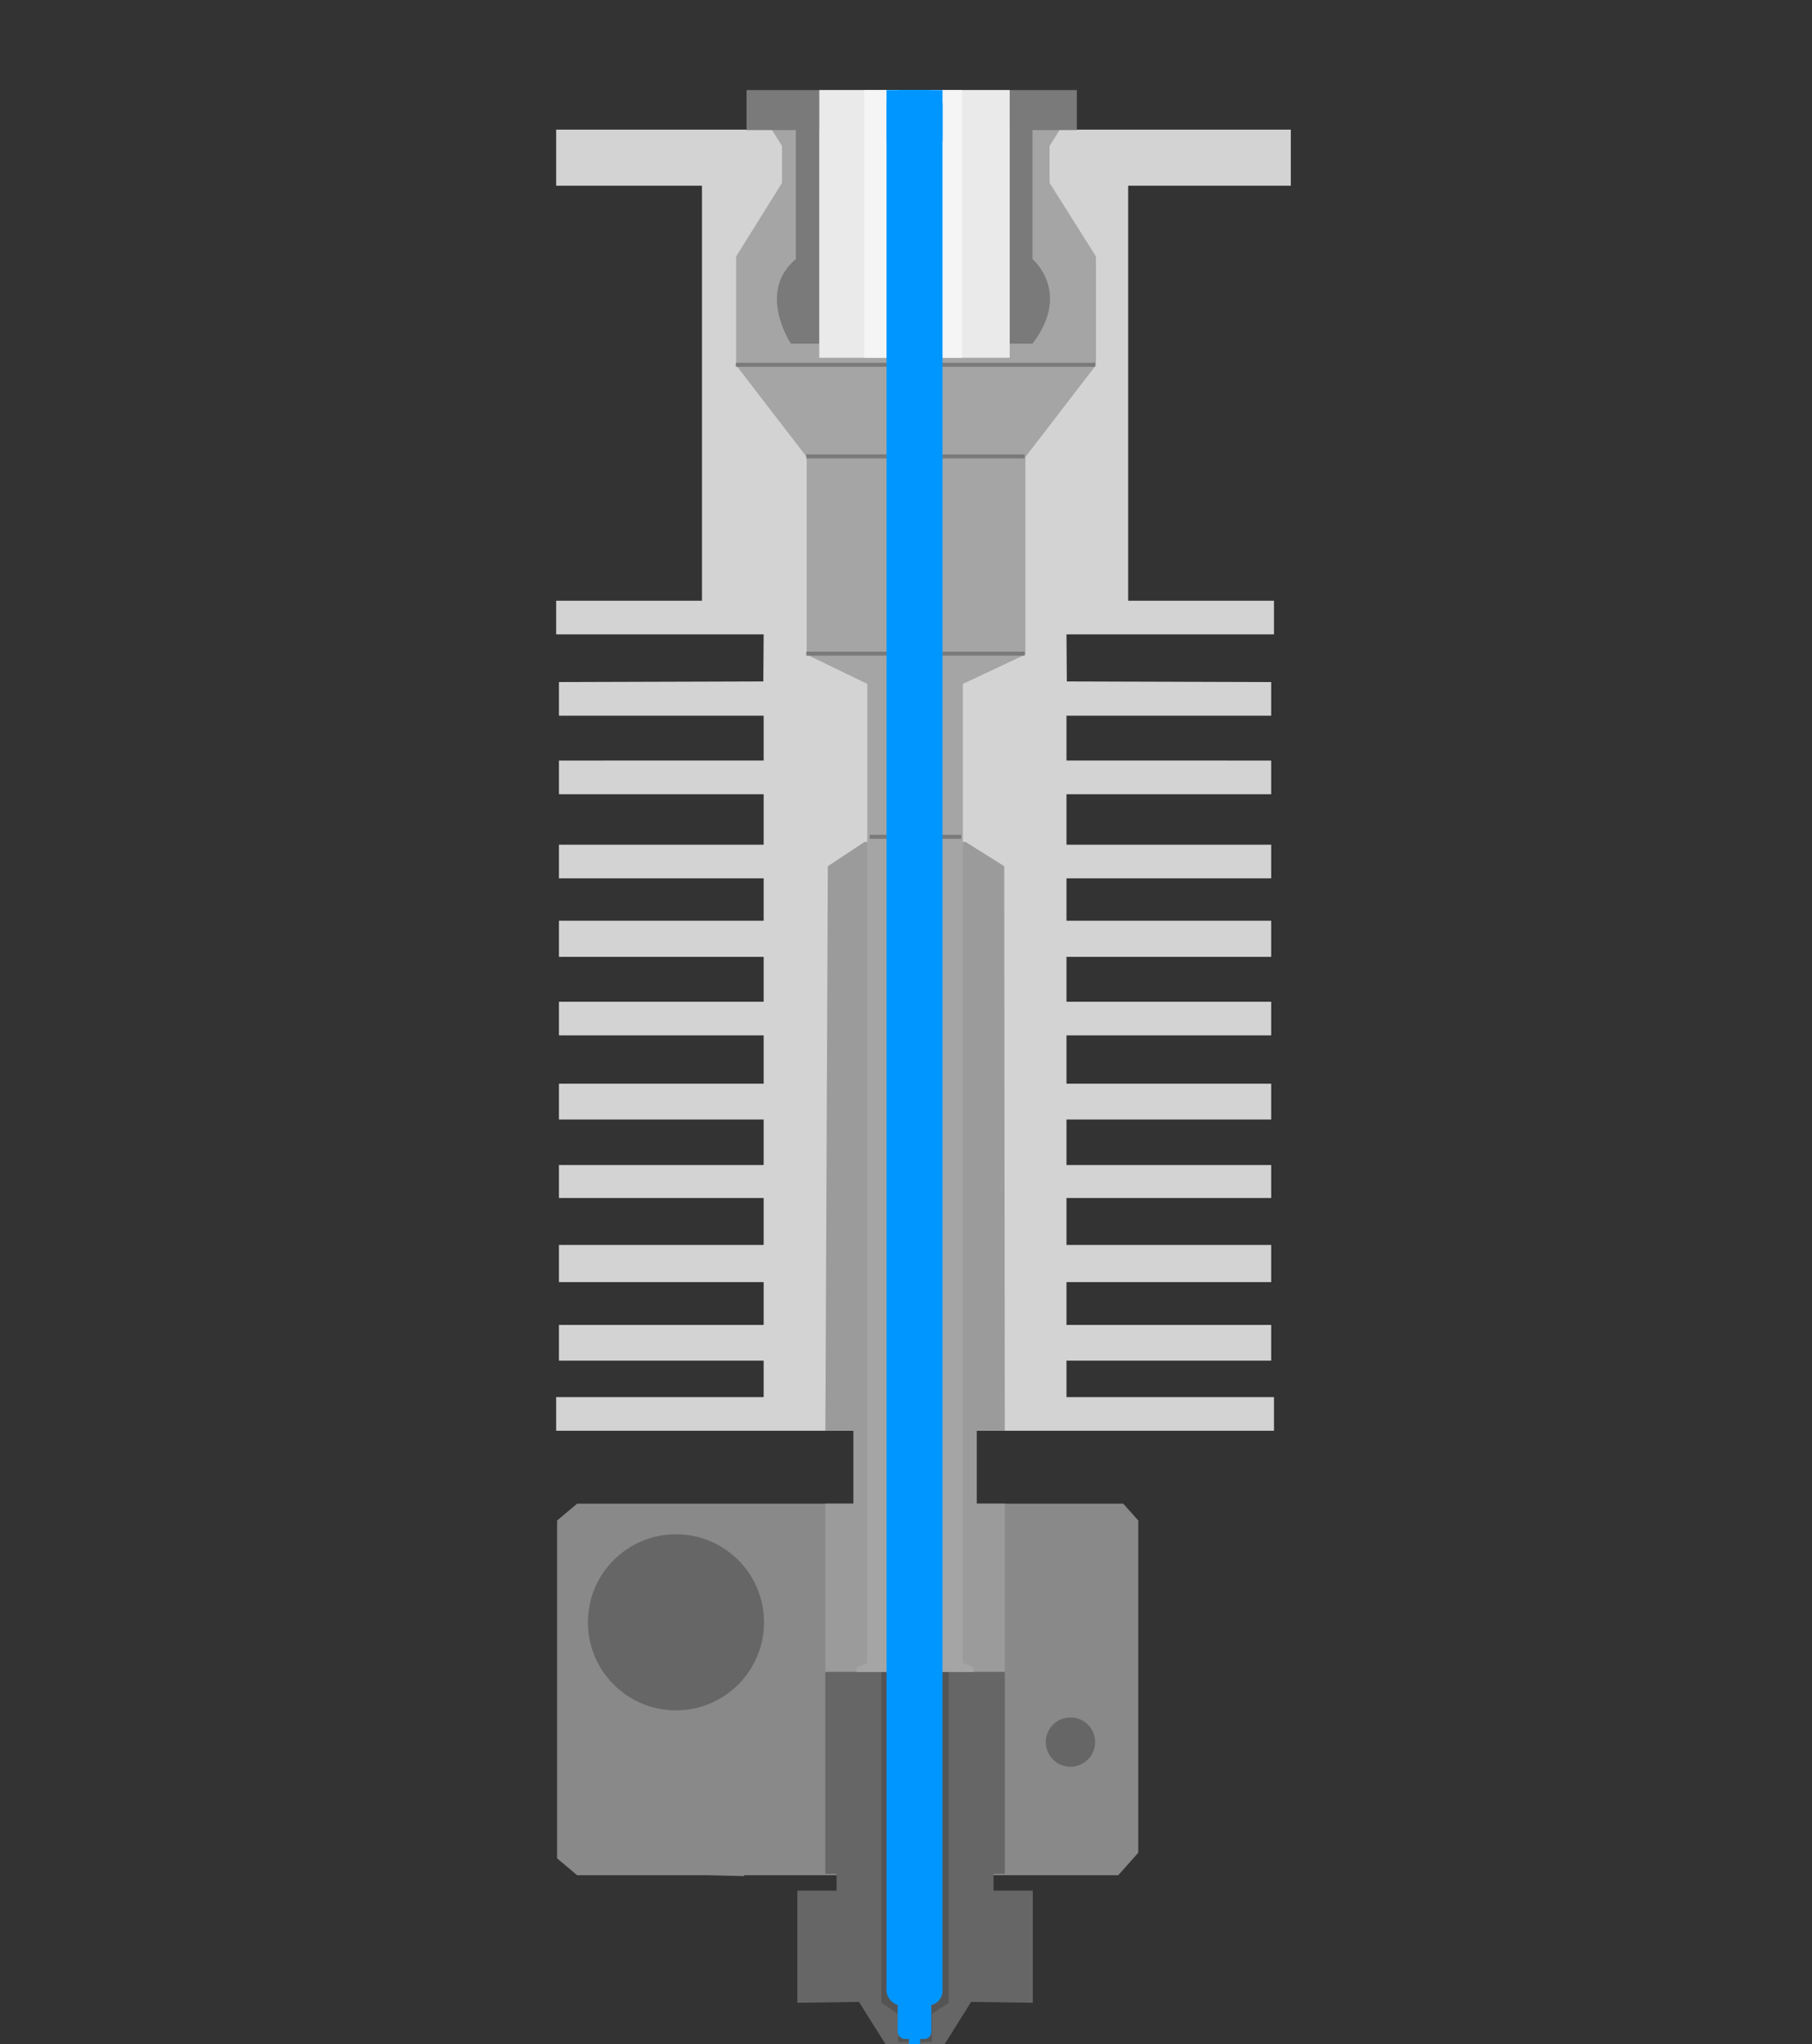 <?xml version="1.0" encoding="UTF-8" standalone="no"?>
<svg
   xmlns:dc="http://purl.org/dc/elements/1.1/"
   xmlns:cc="http://creativecommons.org/ns#"
   xmlns:rdf="http://www.w3.org/1999/02/22-rdf-syntax-ns#"
   xmlns:svg="http://www.w3.org/2000/svg"
   xmlns="http://www.w3.org/2000/svg"
   xmlns:sodipodi="http://sodipodi.sourceforge.net/DTD/sodipodi-0.dtd"
   xmlns:inkscape="http://www.inkscape.org/namespaces/inkscape"
   sodipodi:docname="001.svg"
   inkscape:version="1.0 (4035a4fb49, 2020-05-01)"
   id="svg5101"
   version="1.1"
   viewBox="0 0 68.055 76.77"
   height="76.77mm"
   width="68.055mm">
  <rect x="0" y="0" width="68.055" height="76.77" fill="#333333" stroke="none"/>
  <defs
     id="defs5095">
    <style
       id="style5664">.cls-1{fill:#d3d3d3;}.cls-2{fill:#898989;}.cls-11,.cls-16,.cls-3,.cls-8{fill:none;}.cls-10,.cls-3{stroke:#696969;stroke-width:0.1px;}.cls-10,.cls-11,.cls-16,.cls-3,.cls-8{stroke-miterlimit:10;}.cls-4{fill:#9b9b9b;}.cls-5{fill:#666;}.cls-6{fill:#545454;}.cls-7{fill:#606060;}.cls-8{stroke:#898989;stroke-width:0.25px;}.cls-9{fill:#a5a5a5;}.cls-10{fill:#fff;}.cls-11{stroke:#000;stroke-width:0.5px;}.cls-12{fill:#0096ff;}.cls-13{fill:#7a7a7a;}.cls-14{fill:#eaeaea;}.cls-15{fill:#f5f5f5;}.cls-16{stroke:#7a7a7a;stroke-width:0.15px;}</style>
  </defs>
  <sodipodi:namedview
     inkscape:window-maximized="1"
     inkscape:window-y="-8"
     inkscape:window-x="-8"
     inkscape:window-height="837"
     inkscape:window-width="1600"
     fit-margin-bottom="0"
     fit-margin-right="0"
     fit-margin-left="0"
     fit-margin-top="0"
     showgrid="false"
     inkscape:document-rotation="0"
     inkscape:current-layer="layer1"
     inkscape:document-units="mm"
     inkscape:cy="92.800382"
     inkscape:cx="162.89449"
     inkscape:zoom="2.16"
     inkscape:pageshadow="2"
     inkscape:pageopacity="0.0"
     borderopacity="1.0"
     bordercolor="#666666"
     pagecolor="#ffffff"
     id="base" />
  <g
     transform="translate(-62.734,-109.781)"
     id="layer1"
     inkscape:groupmode="layer"
     inkscape:label="Calque 1">
    <polygon
       transform="matrix(0.265,0,0,0.265,83.622,113.163)"
       id="polygon5670"
       points="101.339,117.725 72.328,117.725 72.328,111.719 101.339,111.719 101.339,106.95 72.328,106.95 72.328,99.797 101.339,99.797 101.339,95.028 72.328,95.022 72.328,88.67 72.922,88.67 101.339,88.67 101.339,83.901 72.375,83.812 72.328,77.145 101.737,77.145 101.737,72.376 81.071,72.376 81.071,40.583 81.071,13.559 104.121,13.559 104.121,5.611 74.713,5.611 27.024,5.611 0,5.611 0,13.559 20.665,13.559 20.665,40.583 20.665,72.376 0,72.376 0,77.145 29.408,77.145 29.361,83.812 0.397,83.901 0.397,88.67 28.815,88.67 29.408,88.67 29.408,95.022 0.397,95.028 0.397,99.797 29.408,99.797 29.408,106.95 0.397,106.95 0.397,111.719 29.408,111.719 29.408,117.725 0.397,117.725 0.397,122.847 29.408,122.847 29.408,129.21 0.397,129.21 0.397,133.974 29.408,133.974 29.408,140.822 0.397,140.822 0.397,145.896 29.408,145.896 29.408,152.352 0.397,152.352 0.397,157.024 29.408,157.024 29.408,163.676 0.397,163.676 0.397,168.946 29.408,168.946 29.408,175.011 0.397,175.011 0.397,180.073 29.408,180.073 29.408,185.24 0,185.24 0,190.009 42.125,190.009 60.406,190.009 101.737,190.009 101.737,185.24 72.328,185.24 72.328,180.073 101.339,180.073 101.339,175.011 72.328,175.011 72.328,168.946 101.339,168.946 101.339,163.676 72.328,163.676 72.328,157.024 101.339,157.024 101.339,152.352 72.328,152.352 72.328,145.896 101.339,145.896 101.339,140.822 72.328,140.822 72.328,133.974 101.339,133.974 101.339,129.21 72.328,129.21 72.328,122.847 101.339,122.847 "
       class="cls-1" />
    <path
       style="stroke-width:0.265"
       id="path5672"
       d="M 101.918,179.84"
       class="cls-1" />
    <polygon
       transform="matrix(0.265,0,0,0.265,83.622,113.163)"
       id="polygon5674"
       points="80.375,200.341 2.97,200.341 0.13,202.735 0.13,231.458 0.13,238.639 0.13,250.606 2.97,253 79.665,253 82.506,249.809 82.506,202.735 "
       class="cls-2" />
    <path
       id="path5676"
       d="M 94.768,141.566"
       class="cls-3" />
    <polyline
       transform="matrix(0.265,0,0,0.265,83.622,113.163)"
       id="polyline5678"
       points="50.868 224.186 38.151 224.186 38.151 200.341 42.125 200.341 42.125 190.009 38.151 190.009 38.506 110 43.715 106.553 58.022 106.553 63.506 110 63.585 190.009 59.611 190.009 59.611 200.341 63.585 200.341 63.585 224.186 50.868 224.186"
       class="cls-4" />
    <polygon
       transform="matrix(0.265,0,0,0.265,83.622,113.163)"
       id="polygon5680"
       points="39.741,252.799 39.741,255.184 34.177,255.184 34.177,271.08 42.92,270.957 48.484,279.823 53.253,279.823 58.816,270.957 67.559,271.08 67.559,255.184 61.996,255.184 61.996,252.799 63.585,252.799 63.585,224.186 38.151,224.186 38.151,252.799 "
       class="cls-5" />
    <polyline
       transform="matrix(0.265,0,0,0.265,83.622,113.163)"
       id="polyline5682"
       points="51.663 279.823 51.663 276.644 53.253 276.644 53.253 272.67 55.637 271.08 55.637 224.186 46.099 224.186 46.099 271.08 48.484 272.67 48.484 276.644 50.073 276.644 50.073 279.823 51.663 279.823"
       class="cls-6" />
    <polygon
       transform="matrix(0.265,0,0,0.265,83.622,113.163)"
       id="polygon5686"
       points="7.598,251.495 26.506,251.997 26.506,251.495 7.598,251.056 "
       class="cls-8" />
    <polygon
       transform="matrix(0.265,0,0,0.265,83.622,113.163)"
       id="polygon5688"
       points="7.598,250.492 26.506,250.993 26.506,250.492 7.598,250.053 "
       class="cls-8" />
    <polygon
       transform="matrix(0.265,0,0,0.265,83.622,113.163)"
       id="polygon5690"
       points="7.598,249.488 26.506,249.99 26.506,249.488 7.598,249.049 "
       class="cls-8" />
    <polygon
       transform="matrix(0.265,0,0,0.265,83.622,113.163)"
       id="polygon5692"
       points="7.598,248.485 26.506,248.987 26.506,248.485 7.598,248.046 "
       class="cls-8" />
    <polygon
       transform="matrix(0.265,0,0,0.265,83.622,113.163)"
       id="polygon5694"
       points="7.598,247.482 26.506,247.983 26.506,247.482 7.598,247.043 "
       class="cls-8" />
    <polygon
       transform="matrix(0.265,0,0,0.265,83.622,113.163)"
       id="polygon5696"
       points="7.598,246.479 26.506,246.98 26.506,246.479 7.598,246.04 "
       class="cls-8" />
    <polygon
       transform="matrix(0.265,0,0,0.265,83.622,113.163)"
       id="polygon5698"
       points="7.598,245.475 26.506,245.977 26.506,245.475 7.598,245.036 "
       class="cls-8" />
    <polygon
       transform="matrix(0.265,0,0,0.265,83.622,113.163)"
       id="polygon5700"
       points="7.598,244.472 26.506,244.974 26.506,244.472 7.598,244.033 "
       class="cls-8" />
    <polygon
       transform="matrix(0.265,0,0,0.265,83.622,113.163)"
       id="polygon5702"
       points="7.598,243.469 26.506,243.97 26.506,243.469 7.598,243.03 "
       class="cls-8" />
    <polygon
       transform="matrix(0.265,0,0,0.265,83.622,113.163)"
       id="polygon5704"
       points="7.598,242.465 26.506,242.967 26.506,242.465 7.598,242.026 "
       class="cls-8" />
    <polygon
       transform="matrix(0.265,0,0,0.265,83.622,113.163)"
       id="polygon5706"
       points="7.598,241.462 26.506,241.964 26.506,241.462 7.598,241.023 "
       class="cls-8" />
    <polygon
       transform="matrix(0.265,0,0,0.265,83.622,113.163)"
       id="polygon5708"
       points="7.598,240.459 26.506,240.96 26.506,240.459 7.598,240.02 "
       class="cls-8" />
    <polygon
       transform="matrix(0.265,0,0,0.265,83.622,113.163)"
       id="polygon5710"
       points="7.598,239.455 26.506,239.957 26.506,239.455 7.598,239.016 "
       class="cls-8" />
    <polygon
       transform="matrix(0.265,0,0,0.265,83.622,113.163)"
       id="polygon5712"
       points="7.598,238.452 26.506,238.954 26.506,238.452 7.598,238.013 "
       class="cls-8" />
    <polygon
       transform="matrix(0.265,0,0,0.265,83.622,113.163)"
       id="polygon5714"
       points="7.598,237.449 26.506,237.95 26.506,237.449 7.598,237.01 "
       class="cls-8" />
    <polygon
       transform="matrix(0.265,0,0,0.265,83.622,113.163)"
       id="polygon5716"
       points="7.598,236.446 26.506,236.947 26.506,236.446 7.598,236.007 "
       class="cls-8" />
    <polygon
       transform="matrix(0.265,0,0,0.265,83.622,113.163)"
       id="polygon5718"
       points="7.598,235.442 26.506,235.944 26.506,235.442 7.598,235.003 "
       class="cls-8" />
    <polygon
       transform="matrix(0.265,0,0,0.265,83.622,113.163)"
       id="polygon5720"
       points="7.598,234.439 26.506,234.941 26.506,234.439 7.598,234 "
       class="cls-8" />
    <polygon
       transform="matrix(0.265,0,0,0.265,83.622,113.163)"
       id="polygon5722"
       points="7.598,252.498 26.506,253 26.506,252.498 7.598,252.059 "
       class="cls-8" />
    <polyline
       transform="matrix(0.265,0,0,0.265,83.622,113.163)"
       id="polyline5724"
       points="50.868 224.186 42.585 224.186 42.585 223.546 44.091 222.907 44.091 84.16 35.506 80 50.868 80.324"
       class="cls-9" />
    <polyline
       transform="matrix(0.265,0,0,0.265,83.622,113.163)"
       id="polyline5726"
       points="50.868 224.186 59.151 224.186 59.151 223.546 57.645 222.907 57.645 84.16 66.506 80 50.506 80"
       class="cls-9" />
    <path
       id="path5728"
       d="M 95.307,141.36"
       class="cls-10" />
    <rect
       style="stroke-width:0.265"
       id="rect5830"
       ry="0.21"
       rx="0.21"
       height="5.257"
       width="0.421"
       y="184.676"
       x="96.871"
       class="cls-12" />
    <polyline
       transform="matrix(0.265,0,0,0.265,83.622,113.163)"
       id="polyline5848"
       points="50.807 80.428 35.506 80 35.506 52 25.506 39 25.506 23.59 32.012 13.151 32.012 7.931 30.566 5.611 50.868 5.611"
       class="cls-9" />
    <polyline
       transform="matrix(0.265,0,0,0.265,83.622,113.163)"
       id="polyline5850"
       points="51.506 80 66.506 80 66.506 52 76.506 39 76.506 23.59 69.929 13.151 69.929 7.931 71.391 5.611 50.868 5.611"
       class="cls-9" />
    <rect
       style="stroke-width:0.265"
       id="rect5852"
       ry="0.265"
       rx="0.265"
       height="2.103"
       width="1.262"
       y="184.256"
       x="96.45"
       class="cls-12" />
    <path
       style="stroke-width:0.265"
       id="path5854"
       d="m 92.624,119.513 v -4.846 h -1.852 v -1.504 h 12.407 v 1.504 h -1.667 v 4.846 c 0,0 1.481,1.235 0,3.175 h -0.857 v -8.017 l -7.15,-0.004 v 8.021 h -1.067 c 0,0 -1.296,-1.94 0.185,-3.175 z"
       class="cls-13" />
    <rect
       style="stroke-width:0.265"
       id="rect5856"
       height="10.054"
       width="7.15"
       x="93.506"
       class="cls-14"
       y="113.163" />
    <rect
       style="stroke-width:0.265"
       id="rect5858"
       height="10.054"
       width="3.68"
       x="95.189"
       class="cls-15"
       y="113.163" />
    <rect
       style="stroke-width:0.265"
       id="rect5860"
       height="1.905"
       width="2.103"
       x="96.03"
       class="cls-12"
       y="113.163" />
    <circle
       style="stroke-width:0.265"
       id="circle5866"
       r="3.307"
       cy="170.71"
       cx="88.122"
       class="cls-5" />
    <circle
       style="stroke-width:0.265"
       id="circle5868"
       r="0.926"
       cy="175.208"
       cx="102.938"
       class="cls-5" />
    <line
       id="line5870"
       y2="123.482"
       x2="103.864"
       y1="123.482"
       x1="90.371"
       class="cls-16" />
    <line
       id="line5872"
       y2="126.922"
       x2="101.219"
       y1="126.922"
       x1="93.017"
       class="cls-16" />
    <line
       id="line5874"
       y2="134.33"
       x2="101.219"
       y1="134.33"
       x1="93.017"
       class="cls-16" />
    <line
       id="line5876"
       y2="141.209"
       x2="98.837"
       y1="141.209"
       x1="95.398"
       class="cls-16" />
    <rect
       style="stroke-width:0.265"
       id="rect5878"
       ry="0.546"
       rx="0.546"
       height="71.934"
       width="2.103"
       x="96.03"
       class="cls-12"
       y="113.163" />
  </g>
</svg>
